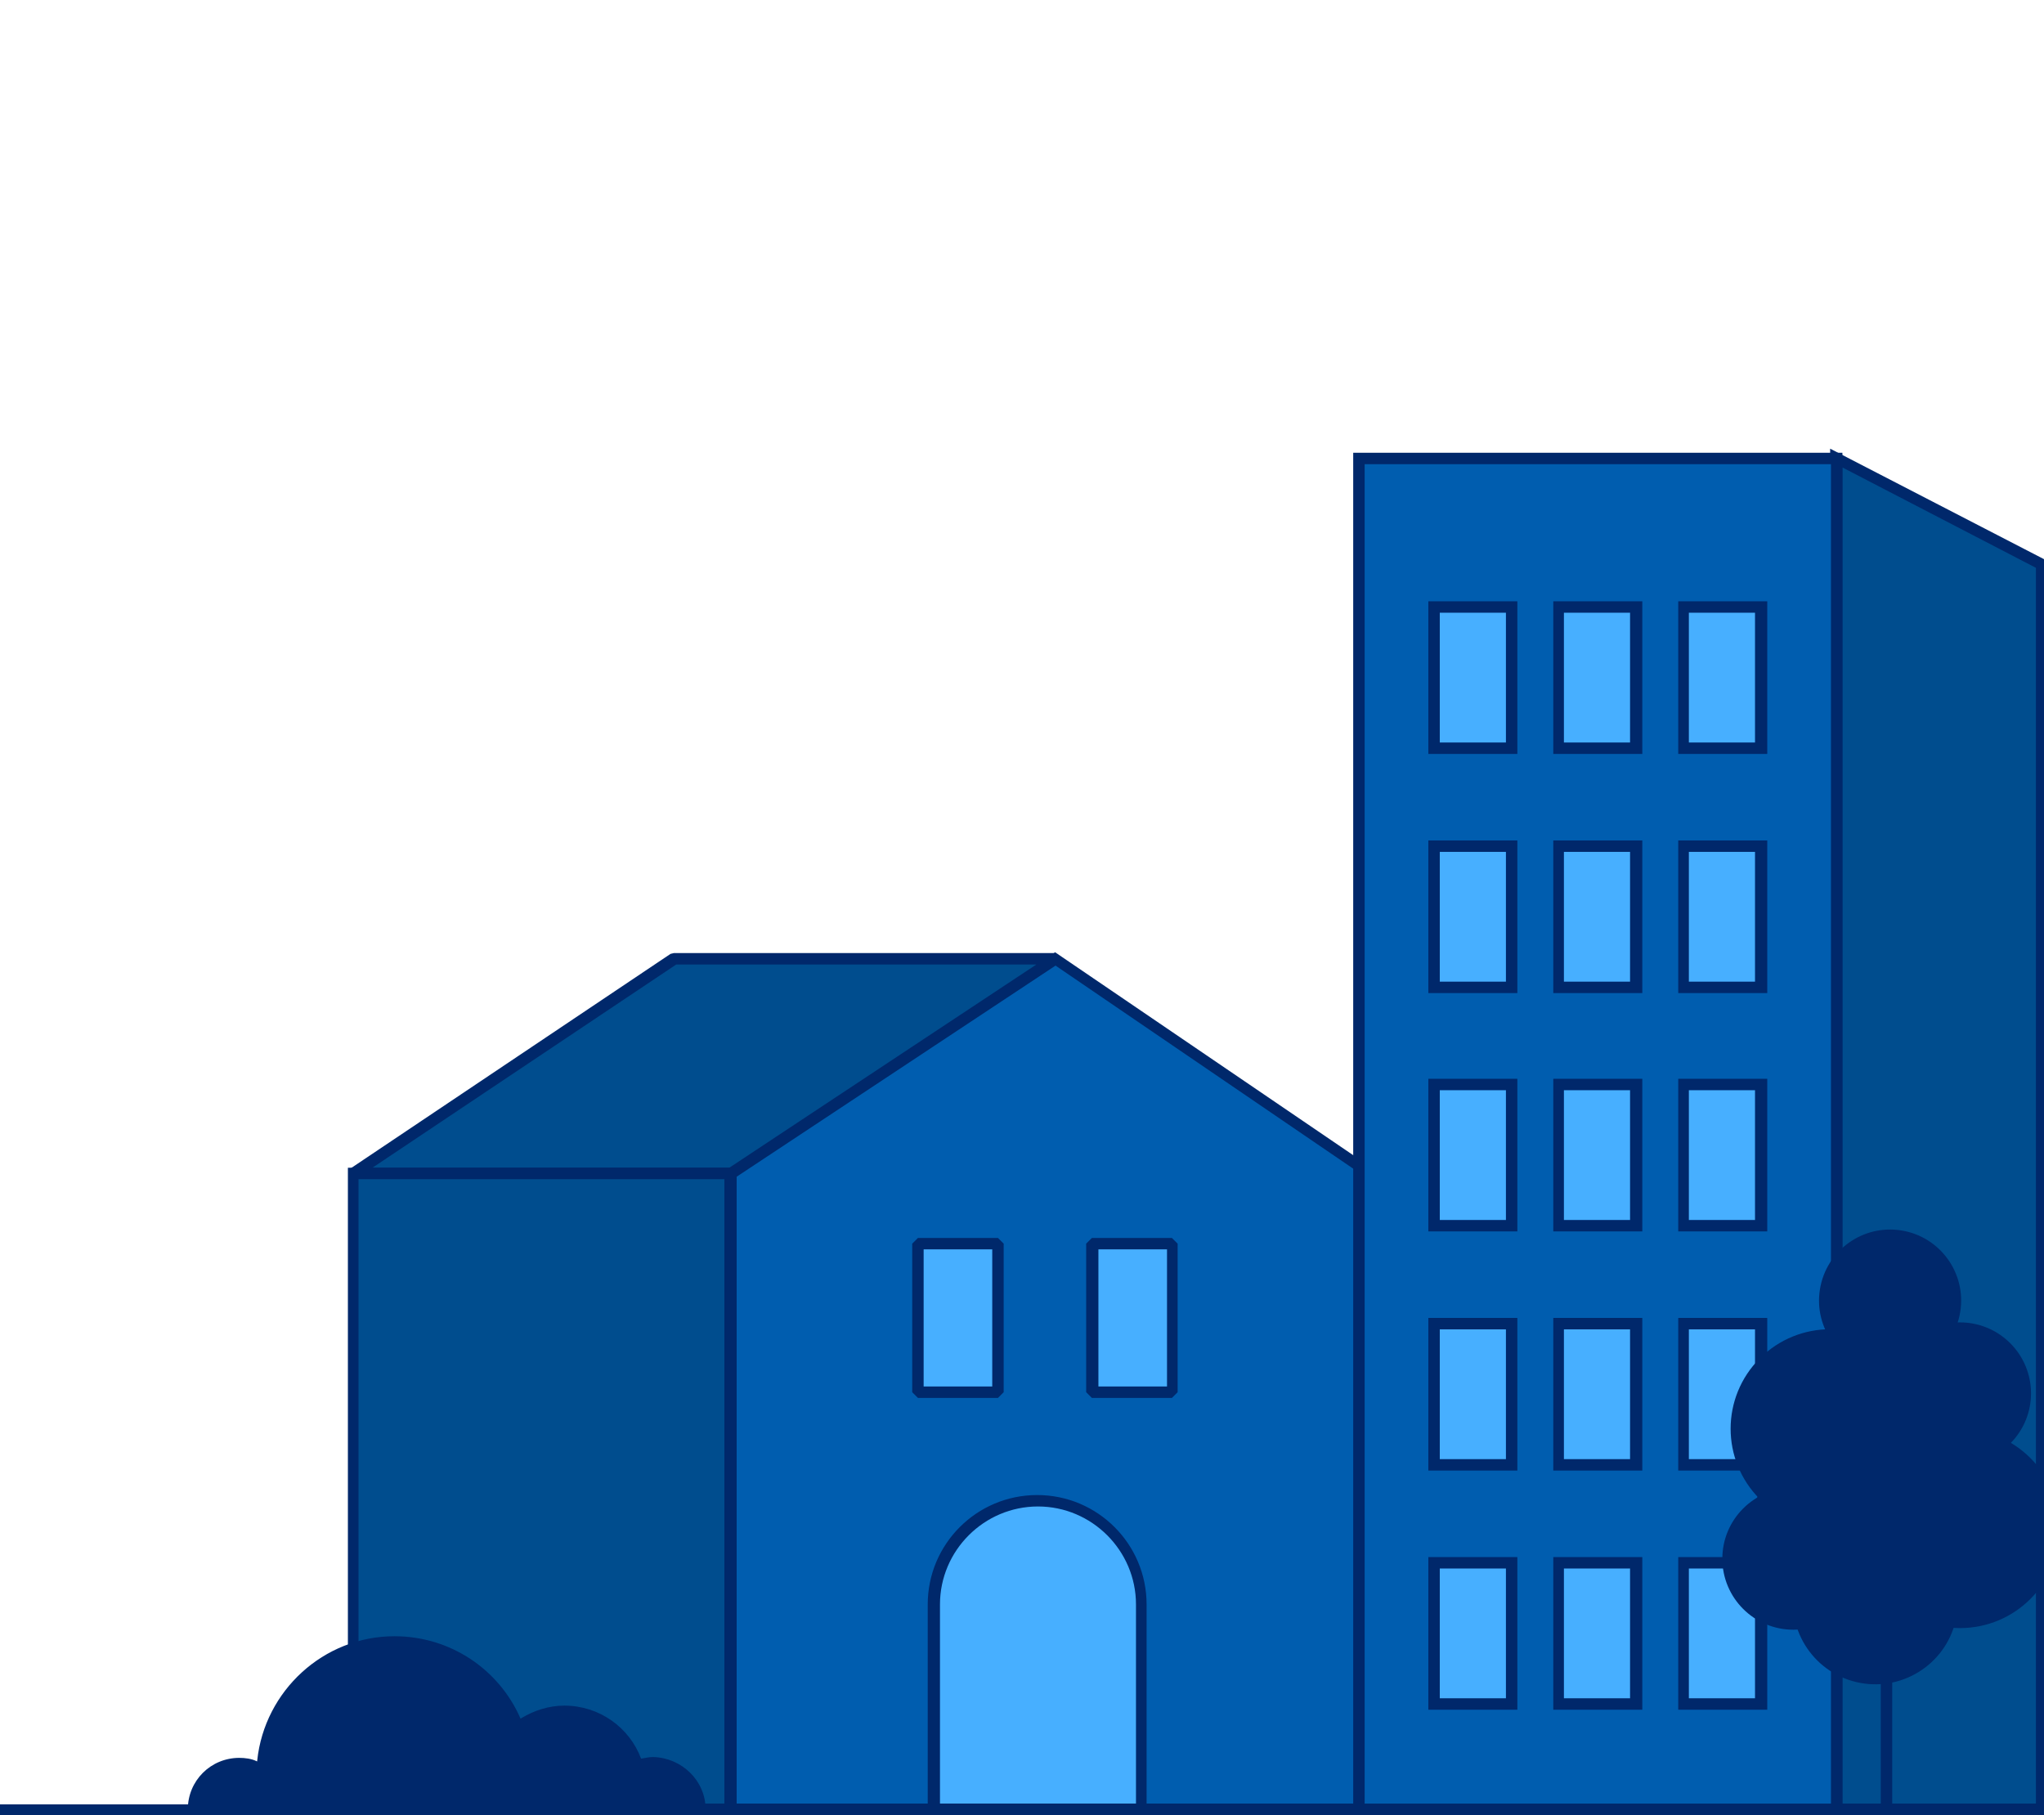 <svg width="250" height="222" viewBox="0 0 250 222" fill="none" xmlns="http://www.w3.org/2000/svg">
<path d="M249.714 220.702H0V222H249.714V220.702Z" fill="#00286B"/>
<path d="M129.053 117.274L89.398 143.531V221.301H167.509V143.531L129.053 117.274Z" fill="#005DAF"/>
<path d="M168.207 222H88.698V143.131L129.052 116.476L168.207 143.131V222ZM90.097 220.602H166.809V143.83L129.052 118.073L90.097 143.83V220.602Z" fill="#00286B"/>
<path d="M43.151 143.531L82.406 117.274H129.053L89.398 143.531H43.151Z" fill="#004D8E"/>
<path d="M89.398 144.23H43.251L42.851 142.932L82.006 116.676L82.406 116.576H129.052L129.452 117.874L89.797 144.13L89.398 144.23ZM45.548 142.832H89.198L126.755 117.974H82.706L45.548 142.832Z" fill="#00286B"/>
<path d="M89.298 143.531H43.151V221.301H89.298V143.531Z" fill="#004D8E"/>
<path d="M90.097 222H42.551V142.832H90.097V222ZM43.85 220.602H88.598V144.23H43.85V220.602Z" fill="#00286B"/>
<path d="M122.061 152.116H112.272V170.286H122.061V152.116Z" fill="#47AFFF"/>
<path d="M122.06 170.985H112.271L111.572 170.286V152.116L112.271 151.418H122.06L122.759 152.116V170.286L122.06 170.985ZM112.97 169.587H121.361V152.815H112.97V169.587Z" fill="#00286B"/>
<path d="M143.436 152.116H133.648V170.286H143.436V152.116Z" fill="#47AFFF"/>
<path d="M143.336 170.985H133.547L132.848 170.286V152.116L133.547 151.418H143.336L144.035 152.116V170.286L143.336 170.985ZM134.346 169.587H142.736V152.815H134.346V169.587Z" fill="#00286B"/>
<path d="M126.855 183.564C119.863 183.564 114.17 189.254 114.17 196.243V221.301H139.541V196.243C139.541 189.254 133.847 183.564 126.855 183.564Z" fill="#47AFFF"/>
<path d="M139.54 222H114.169L113.47 221.301V196.243C113.47 188.855 119.463 182.865 126.854 182.865C134.246 182.865 140.239 188.855 140.239 196.243V221.301L139.54 222ZM114.968 220.602H138.941V196.243C138.941 189.654 133.547 184.263 126.954 184.263C120.362 184.263 114.968 189.654 114.968 196.243V220.602Z" fill="#00286B"/>
<path d="M224.643 56.077L249.615 69.055V221.301H224.643V56.077Z" fill="#004D8E"/>
<path d="M250.313 222H223.843V54.879L250.313 68.556V222ZM225.342 220.602H249.014V69.454L225.342 57.175V220.602Z" fill="#00286B"/>
<path d="M224.543 56.077H166.11V221.401H224.543V56.077Z" fill="#005DAF"/>
<path d="M225.342 222.001H165.51V55.379H225.342V222.001ZM166.909 220.603H223.943V56.776H166.909V220.603Z" fill="#00286B"/>
<path d="M184.889 74.246H175.4V91.517H184.889V74.246Z" fill="#47AFFF"/>
<path d="M185.587 92.216H174.7V73.547H185.587V92.216ZM176.098 90.819H184.189V74.945H176.098V90.819Z" fill="#00286B"/>
<path d="M200.071 74.246H190.582V91.517H200.071V74.246Z" fill="#47AFFF"/>
<path d="M200.87 92.216H189.982V73.547H200.87V92.216ZM191.281 90.819H199.371V74.945H191.281V90.819Z" fill="#00286B"/>
<path d="M215.354 74.246H205.865V91.517H215.354V74.246Z" fill="#47AFFF"/>
<path d="M216.152 92.216H205.265V73.547H216.152V92.216ZM206.563 90.819H214.654V74.945H206.563V90.819Z" fill="#00286B"/>
<path d="M184.889 103.399H175.4V120.67H184.889V103.399Z" fill="#47AFFF"/>
<path d="M185.587 121.468H174.7V102.799H185.587V121.468ZM176.098 120.07H184.189V104.196H176.098V120.07Z" fill="#00286B"/>
<path d="M200.071 103.399H190.582V120.67H200.071V103.399Z" fill="#47AFFF"/>
<path d="M200.87 121.468H189.982V102.799H200.87V121.468ZM191.281 120.07H199.371V104.196H191.281V120.07Z" fill="#00286B"/>
<path d="M215.354 103.399H205.865V120.67H215.354V103.399Z" fill="#47AFFF"/>
<path d="M216.152 121.468H205.265V102.799H216.152V121.468ZM206.563 120.07H214.654V104.196H206.563V120.07Z" fill="#00286B"/>
<path d="M184.889 132.649H175.4V149.92H184.889V132.649Z" fill="#47AFFF"/>
<path d="M185.587 150.619H174.7V131.95H185.587V150.619ZM176.098 149.221H184.189V133.348H176.098V149.221Z" fill="#00286B"/>
<path d="M200.071 132.649H190.582V149.92H200.071V132.649Z" fill="#47AFFF"/>
<path d="M200.87 150.619H189.982V131.95H200.87V150.619ZM191.281 149.221H199.371V133.348H191.281V149.221Z" fill="#00286B"/>
<path d="M215.354 132.649H205.865V149.92H215.354V132.649Z" fill="#47AFFF"/>
<path d="M216.152 150.619H205.265V131.95H216.152V150.619ZM206.563 149.221H214.654V133.348H206.563V149.221Z" fill="#00286B"/>
<path d="M184.889 161.9H175.4V179.171H184.889V161.9Z" fill="#47AFFF"/>
<path d="M185.587 179.87H174.7V161.201H185.587V179.87ZM176.098 178.473H184.189V162.599H176.098V178.473Z" fill="#00286B"/>
<path d="M200.071 161.9H190.582V179.171H200.071V161.9Z" fill="#47AFFF"/>
<path d="M200.87 179.87H189.982V161.201H200.87V179.87ZM191.281 178.473H199.371V162.599H191.281V178.473Z" fill="#00286B"/>
<path d="M215.354 161.9H205.865V179.171H215.354V161.9Z" fill="#47AFFF"/>
<path d="M216.152 179.87H205.265V161.201H216.152V179.87ZM206.563 178.473H214.654V162.599H206.563V178.473Z" fill="#00286B"/>
<path d="M184.889 191.053H175.4V208.324H184.889V191.053Z" fill="#47AFFF"/>
<path d="M185.587 209.121H174.7V190.453H185.587V209.121ZM176.098 207.724H184.189V191.85H176.098V207.724Z" fill="#00286B"/>
<path d="M200.071 191.053H190.582V208.324H200.071V191.053Z" fill="#47AFFF"/>
<path d="M200.87 209.121H189.982V190.453H200.87V209.121ZM191.281 207.724H199.371V191.85H191.281V207.724Z" fill="#00286B"/>
<path d="M215.354 191.053H205.865V208.324H215.354V191.053Z" fill="#47AFFF"/>
<path d="M216.152 209.121H205.265V190.453H216.152V209.121ZM206.563 207.724H214.654V191.85H206.563V207.724Z" fill="#00286B"/>
<path d="M231.435 185.86H230.036V221.301H231.435V185.86Z" fill="#00286B"/>
<path d="M239.755 160.462C240.523 155.727 237.304 151.267 232.566 150.502C227.828 149.736 223.365 152.954 222.597 157.69C221.829 162.425 225.047 166.884 229.786 167.65C234.524 168.416 238.987 165.198 239.755 160.462Z" fill="#00286B"/>
<path d="M239.188 198.254C240.475 192.836 237.123 187.403 231.702 186.12C226.28 184.836 220.842 188.188 219.555 193.606C218.268 199.025 221.62 204.457 227.042 205.74C232.463 207.024 237.902 203.672 239.188 198.254Z" fill="#00286B"/>
<path d="M245.866 176.565C249.261 173.175 249.261 167.679 245.866 164.289C242.47 160.899 236.965 160.899 233.569 164.289C230.174 167.679 230.174 173.175 233.569 176.565C236.965 179.955 242.47 179.955 245.866 176.565Z" fill="#00286B"/>
<path d="M219.348 199.338C224.148 199.338 228.039 195.449 228.039 190.652C228.039 185.855 224.148 181.967 219.348 181.967C214.549 181.967 210.658 185.855 210.658 190.652C210.658 195.449 214.549 199.338 219.348 199.338Z" fill="#00286B"/>
<path d="M232.486 183.361C237.248 178.608 237.248 170.9 232.486 166.147C227.725 161.393 220.005 161.393 215.243 166.147C210.482 170.9 210.481 178.608 215.243 183.361C220.005 188.115 227.725 188.115 232.486 183.361Z" fill="#00286B"/>
<path d="M239.725 199.138C246.455 199.138 251.911 193.685 251.911 186.958C251.911 180.232 246.455 174.779 239.725 174.779C232.995 174.779 227.539 180.232 227.539 186.958C227.539 193.685 232.995 199.138 239.725 199.138Z" fill="#00286B"/>
<path d="M241.342 189.497C243.15 182.22 238.713 174.856 231.432 173.048C224.151 171.241 216.782 175.676 214.974 182.953C213.166 190.23 217.603 197.595 224.884 199.402C232.165 201.209 239.533 196.775 241.342 189.497Z" fill="#00286B"/>
<path d="M35.659 221.301H22.974C22.974 217.807 25.77 215.012 29.266 215.012C29.966 215.012 30.765 215.111 31.364 215.411C33.961 216.21 35.659 218.506 35.659 221.301Z" fill="#00286B"/>
<path d="M86.301 221.301H73.616C73.616 218.306 75.613 215.81 78.41 215.111C78.909 215.012 79.409 214.912 79.908 214.912C83.404 215.012 86.301 217.807 86.301 221.301Z" fill="#00286B"/>
<path d="M79.009 218.705C79.009 219.604 78.909 220.502 78.71 221.301H59.232C59.032 220.502 58.932 219.604 58.932 218.705C58.932 215.012 60.83 211.817 63.827 210.12C65.325 209.221 67.123 208.622 69.021 208.622C73.316 208.622 77.012 211.318 78.41 215.111C78.81 216.309 79.009 217.507 79.009 218.705Z" fill="#00286B"/>
<path d="M65.225 217.008C65.225 218.506 65.025 219.903 64.626 221.301H31.963C31.564 219.903 31.364 218.506 31.364 217.008C31.364 216.409 31.364 215.91 31.464 215.311C32.363 206.825 39.555 200.136 48.245 200.136C55.137 200.136 61.03 204.23 63.627 210.12C64.626 212.216 65.225 214.512 65.225 217.008Z" fill="#00286B"/>
</svg>

